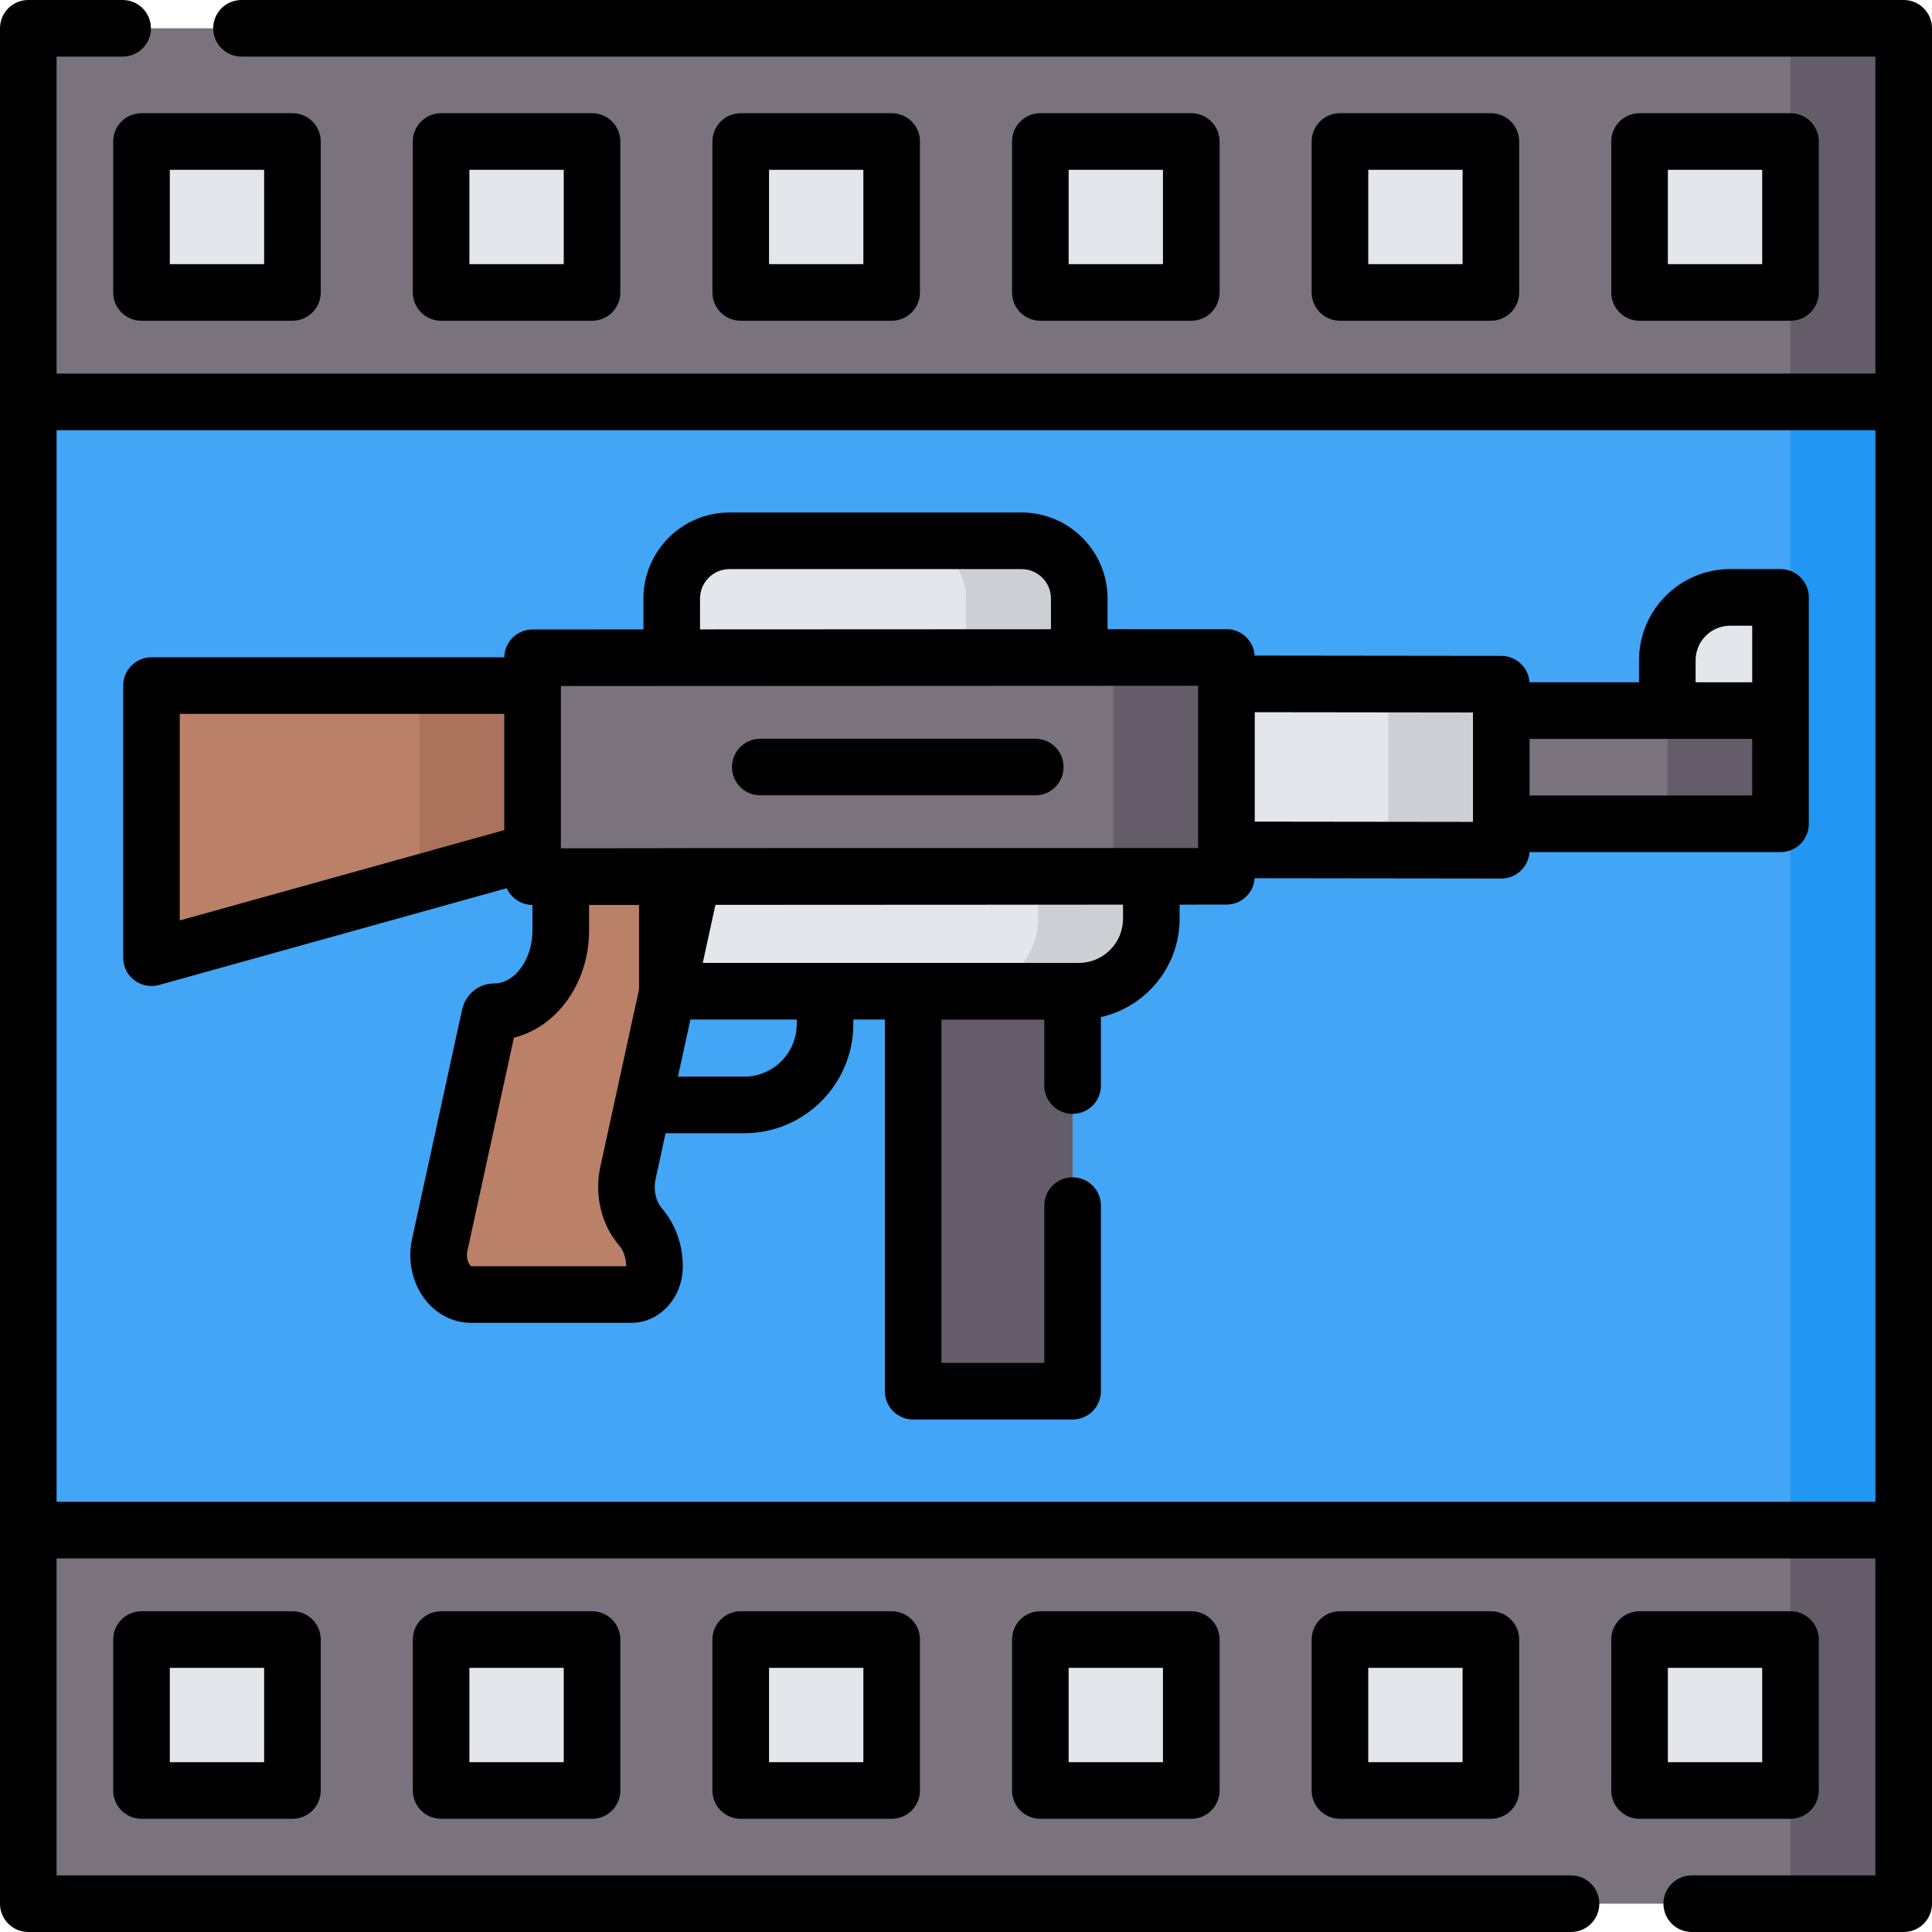 <svg height="512pt" viewBox="0 0 512 512" width="512pt" xmlns="http://www.w3.org/2000/svg"><path d="m7.5 7.5h497v497h-497zm0 0" fill="#7a727d"/><path d="m474.5 7.5h30v497h-30zm0 0" fill="#645c69"/><path d="m504.5 106.5v299h-497v-299zm0 0" fill="#42a5f5"/><path d="m474.5 106.5h30v299h-30zm0 0" fill="#2196f3"/><g fill="#e3e6eb"><path d="m37.5 37.5h40v40h-40zm0 0"/><path d="m116.898 37.5h40v40h-40zm0 0"/><path d="m196.301 37.5h40v40h-40zm0 0"/><path d="m275.699 37.5h40v40h-40zm0 0"/><path d="m355.102 37.5h40v40h-40zm0 0"/><path d="m434.5 37.5h40v40h-40zm0 0"/><path d="m37.5 434.5h40v40h-40zm0 0"/><path d="m116.898 434.5h40v40h-40zm0 0"/><path d="m196.301 434.5h40v40h-40zm0 0"/><path d="m275.699 434.5h40v40h-40zm0 0"/><path d="m355.102 434.5h40v40h-40zm0 0"/><path d="m434.5 434.5h40v40h-40zm0 0"/><path d="m397.863 181.312v44l-30-.031-42.84-.051v-44l42.84.051zm0 0"/></g><path d="m397.863 181.312v44l-30-.031v-44zm0 0" fill="#cccfd4"/><path d="m40.141 253.801 101-28.113v-44h-101zm0 0" fill="#ba8068"/><path d="m111.141 181.688v52.352l30-8.352v-44zm0 0" fill="#ab725c"/><path d="m325.023 174.23v58l-29.992.012-153.887.07v-58l153.879-.07zm0 0" fill="#7a727d"/><path d="m325.023 174.23v58l-29.992.012-.008-.012v-57.988zm0 0" fill="#645c69"/><path d="m471.859 218.316h-74v-30h74zm0 0" fill="#7a727d"/><path d="m441.859 188.316h30v30h-30zm0 0" fill="#645c69"/><path d="m284.254 368.684h-42.254v-105.977h42.254zm0 0" fill="#645c69"/><path d="m176.859 262.684h109.047c10.609 0 19.207-8.602 19.207-19.207v-11.246h-128.254zm0 0" fill="#e3e6eb"/><path d="m275.113 232.23v11.246c0 10.605-8.598 19.203-19.207 19.203h30c10.609 0 19.207-8.598 19.207-19.203v-11.246zm0 0" fill="#cccfd4"/><path d="m471.859 188.316h-30v-13.332c0-9.203 7.461-16.668 16.668-16.668h13.332zm0 0" fill="#e3e6eb"/><path d="m286.012 174.23h-108v-15.613c0-8.449 6.852-15.301 15.301-15.301h77.398c8.453 0 15.301 6.852 15.301 15.301zm0 0" fill="#e3e6eb"/><path d="m270.711 143.316h-30c8.453 0 15.301 6.852 15.301 15.301v15.629h30v-15.629c0-8.449-6.848-15.301-15.301-15.301zm0 0" fill="#cccfd4"/><path d="m124.801 343.059h42.57c3.359 0 6.082-3.316 6.082-7.41 0-3.965-1.332-7.758-3.688-10.492l-.066-.078c-3.141-3.652-4.402-9.102-3.285-14.215l17.137-78.547h-34.941v14.289c0 11.883-7.902 21.516-17.656 21.516-.551 0-1.035.449-1.176 1.102l-13.25 60.719c-1.445 6.629 2.652 13.117 8.273 13.117zm0 0" fill="#ba8068"/><path d="m504.5 0h-440.5c-4.145 0-7.5 3.355-7.5 7.5s3.355 7.5 7.5 7.5h433v84h-482v-84h17.5c4.145 0 7.5-3.355 7.5-7.5s-3.355-7.5-7.5-7.5h-25c-4.145 0-7.5 3.355-7.5 7.5v497c0 4.145 3.355 7.5 7.5 7.5h408.832c4.145 0 7.5-3.355 7.5-7.5s-3.355-7.5-7.5-7.5h-401.332v-84h482v84h-48.668c-4.141 0-7.5 3.355-7.5 7.5s3.359 7.5 7.5 7.5h56.168c4.145 0 7.5-3.355 7.5-7.5v-497c0-4.145-3.355-7.5-7.5-7.5zm-489.5 398v-284h482v284zm0 0"/><path d="m30 37.5v40c0 4.145 3.355 7.5 7.5 7.5h40c4.145 0 7.5-3.355 7.5-7.5v-40c0-4.145-3.355-7.5-7.5-7.5h-40c-4.145 0-7.5 3.355-7.5 7.5zm15 7.5h25v25h-25zm0 0"/><path d="m156.898 85c4.145 0 7.5-3.355 7.5-7.5v-40c0-4.145-3.355-7.5-7.5-7.5h-40c-4.141 0-7.5 3.355-7.5 7.5v40c0 4.145 3.359 7.5 7.5 7.5zm-32.5-40h25v25h-25zm0 0"/><path d="m236.301 85c4.141 0 7.5-3.355 7.5-7.5v-40c0-4.145-3.359-7.5-7.5-7.5h-40c-4.145 0-7.5 3.355-7.5 7.5v40c0 4.145 3.355 7.5 7.5 7.5zm-32.5-40h25v25h-25zm0 0"/><path d="m315.699 85c4.145 0 7.5-3.355 7.5-7.5v-40c0-4.145-3.355-7.5-7.5-7.5h-40c-4.141 0-7.5 3.355-7.5 7.5v40c0 4.145 3.359 7.5 7.5 7.5zm-32.5-40h25v25h-25zm0 0"/><path d="m395.102 85c4.141 0 7.5-3.355 7.5-7.5v-40c0-4.145-3.359-7.5-7.5-7.5h-40c-4.145 0-7.5 3.355-7.5 7.5v40c0 4.145 3.355 7.5 7.5 7.5zm-32.5-40h25v25h-25zm0 0"/><path d="m474.5 85c4.145 0 7.5-3.355 7.5-7.5v-40c0-4.145-3.355-7.5-7.5-7.5h-40c-4.145 0-7.5 3.355-7.5 7.5v40c0 4.145 3.355 7.5 7.5 7.5zm-32.5-40h25v25h-25zm0 0"/><path d="m37.5 427c-4.145 0-7.5 3.355-7.5 7.5v40c0 4.145 3.355 7.5 7.5 7.5h40c4.145 0 7.5-3.355 7.5-7.5v-40c0-4.145-3.355-7.5-7.5-7.5zm32.5 40h-25v-25h25zm0 0"/><path d="m116.898 427c-4.141 0-7.5 3.355-7.5 7.5v40c0 4.145 3.359 7.5 7.5 7.5h40c4.145 0 7.5-3.355 7.5-7.5v-40c0-4.145-3.355-7.5-7.5-7.5zm32.5 40h-25v-25h25zm0 0"/><path d="m196.301 427c-4.145 0-7.5 3.355-7.5 7.5v40c0 4.145 3.355 7.5 7.5 7.5h40c4.141 0 7.5-3.355 7.5-7.5v-40c0-4.145-3.359-7.5-7.5-7.5zm32.5 40h-25v-25h25zm0 0"/><path d="m275.699 427c-4.141 0-7.5 3.355-7.5 7.5v40c0 4.145 3.359 7.5 7.5 7.5h40c4.145 0 7.5-3.355 7.5-7.5v-40c0-4.145-3.355-7.5-7.5-7.5zm32.5 40h-25v-25h25zm0 0"/><path d="m355.102 427c-4.145 0-7.5 3.355-7.5 7.5v40c0 4.145 3.355 7.5 7.5 7.5h40c4.141 0 7.5-3.355 7.5-7.5v-40c0-4.145-3.359-7.5-7.5-7.5zm32.5 40h-25v-25h25zm0 0"/><path d="m482 474.5v-40c0-4.145-3.355-7.5-7.5-7.5h-40c-4.145 0-7.5 3.355-7.5 7.5v40c0 4.145 3.355 7.5 7.5 7.5h40c4.145 0 7.5-3.355 7.5-7.5zm-15-7.5h-25v-25h25zm0 0"/><path d="m471.855 150.816h-13.328c-13.328 0-24.172 10.844-24.172 24.168v5.832h-29.016c-.258-3.906-3.504-6.996-7.473-7l-65.359-.078c-.262-3.941-3.535-7.008-7.484-7.008h-.004l-31.504.012v-8.125c0-12.57-10.23-22.801-22.805-22.801h-77.395c-12.574 0-22.801 10.23-22.801 22.801v8.188l-29.379.012c-4.098.004-7.422 3.289-7.492 7.371h-93.504c-4.141 0-7.5 3.355-7.5 7.5v72.113c0 4.953 4.727 8.551 9.512 7.227l92.145-25.648c1.195 2.672 3.848 4.426 6.812 4.438v6.789c0 7.598-4.648 14.016-10.156 14.016-4.113 0-7.613 2.887-8.504 7.004l-13.25 60.723c-1.266 5.797.102 11.891 3.66 16.305 3.023 3.754 7.375 5.906 11.941 5.906h42.57c7.488 0 13.582-6.688 13.582-14.91 0-5.801-1.953-11.262-5.508-15.391l-.062-.07c-1.613-1.875-2.258-4.906-1.645-7.727l2.648-12.145h20.84c15.941 0 28.914-12.973 28.914-28.914v-1.223h8.359v98.504c0 4.141 3.355 7.5 7.5 7.5h42.254c4.145 0 7.5-3.359 7.5-7.5v-49.184c0-4.145-3.355-7.5-7.5-7.5-4.145 0-7.5 3.355-7.5 7.5v41.684h-27.254v-90.977h27.254v17.48c0 4.145 3.355 7.5 7.5 7.5 4.145 0 7.5-3.355 7.5-7.5v-18.152c11.922-2.672 20.855-13.344 20.855-26.059v-3.742l12.414-.004c3.969-.004 7.219-3.09 7.48-6.992l65.344.078h.008c3.945 0 7.219-3.059 7.484-7h66.516c4.145 0 7.5-3.355 7.5-7.5v-60c0-4.141-3.355-7.5-7.5-7.5zm-22.5 24.168c0-5.055 4.113-9.168 9.172-9.168h5.828v15h-15zm-131.832 49.75c-218.949-.008-97.801.043-168.883.078v-43l168.883-.078zm-132.008-66.117c0-4.301 3.496-7.801 7.801-7.801h77.395c4.305 0 7.805 3.5 7.805 7.801v8.137l-93 .043zm-137.875 30.57h86v30.805l-86 23.938zm77.227 146.371c-.438-.25-1.488-1.832-1.016-4.016l12.344-56.555c11.363-2.789 19.914-14.457 19.914-28.383v-6.789h13.25v22.363l-6.309 28.906c-.02.082-.039.168-.055.254l-3.91 17.926c-1.609 7.371.281 15.305 4.934 20.711l.062.074c1.156 1.34 1.852 3.395 1.871 5.508zm86.273-64.156c0 7.672-6.242 13.914-13.914 13.914h-17.562l3.301-15.137h28.18v1.223zm86.473-27.926c0 6.453-5.25 11.707-11.707 11.707h-99.668l3.355-15.387 108.02-.055zm34.91-54.738 57.832.07v29l-57.832-.07zm131.832 22.078h-59v-15h59zm0 0"/><path d="m201.484 210.773h72.871c4.145 0 7.5-3.359 7.5-7.5 0-4.145-3.355-7.5-7.5-7.5h-72.871c-4.145 0-7.5 3.355-7.5 7.5 0 4.141 3.359 7.5 7.5 7.5zm0 0"/></svg>